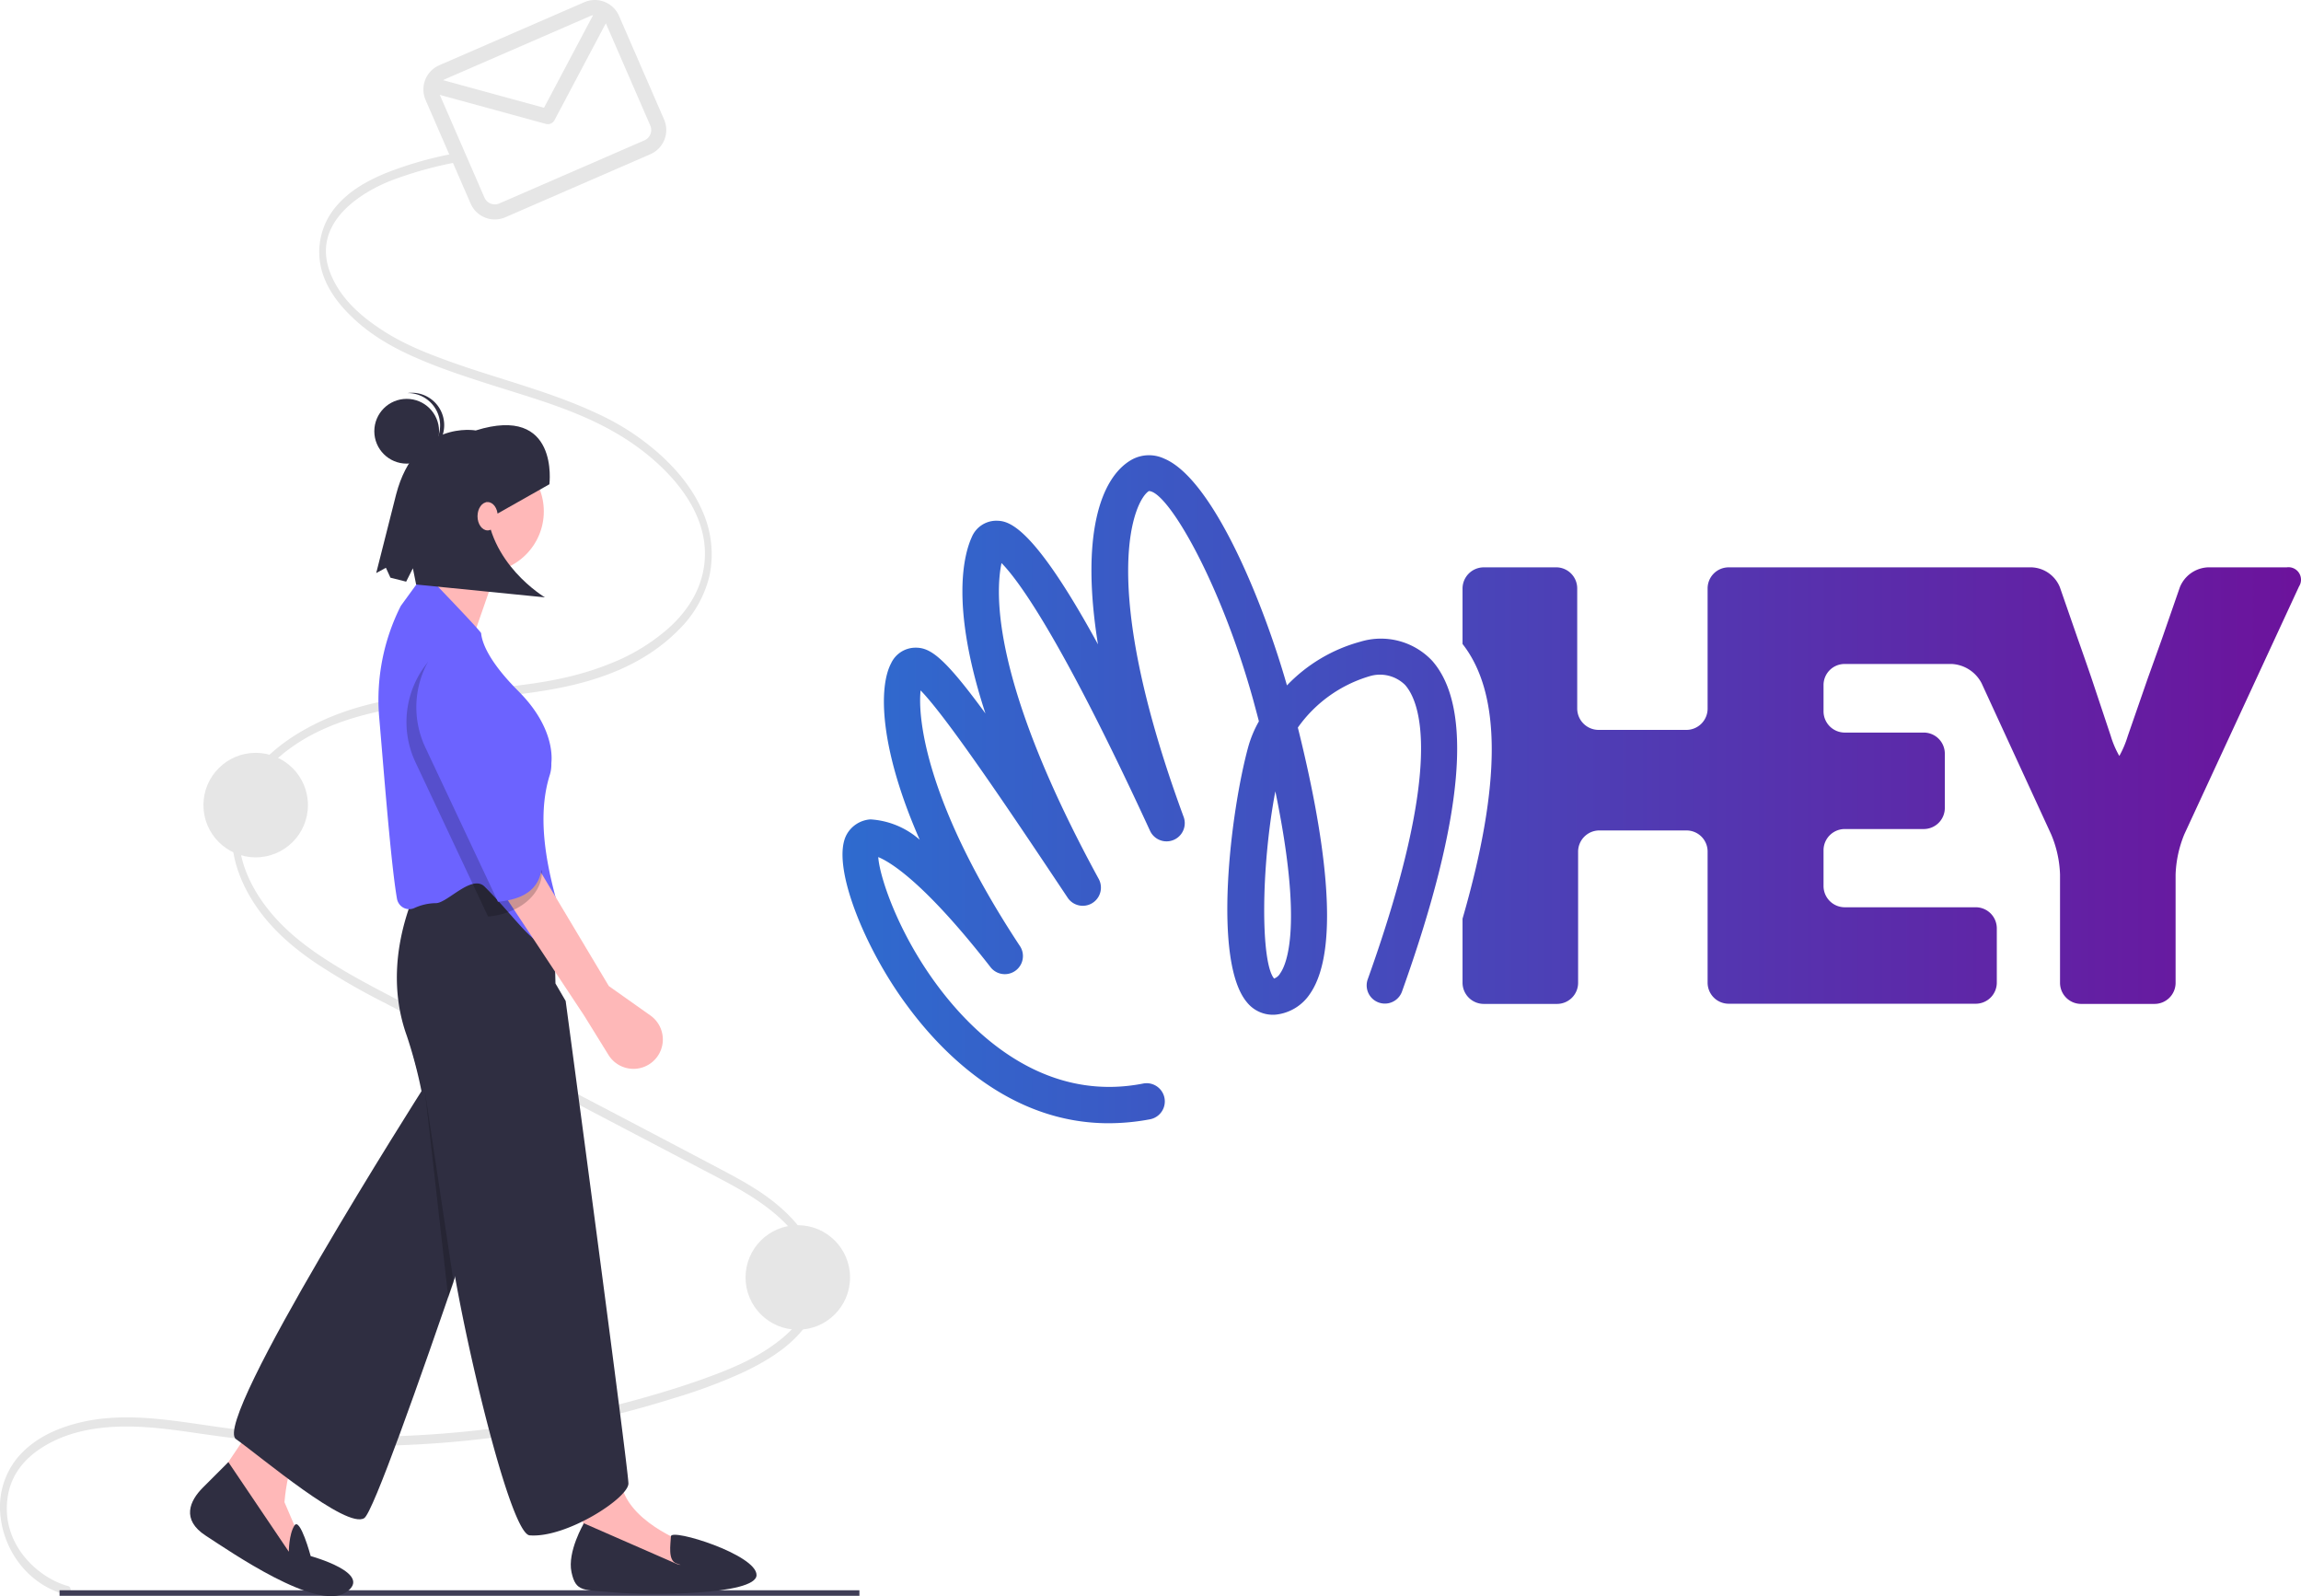 <svg xmlns="http://www.w3.org/2000/svg" xmlns:xlink="http://www.w3.org/1999/xlink" width="932.161" height="646.623" viewBox="0 0 932.161 646.623" role="img" artist="Katerina Limpitsouni" source="https://undraw.co/"><defs><linearGradient id="ae928bff-3575-4039-8931-1ea5500585a1-41" x1="10.07" y1="883.098" x2="23.03" y2="883.098" gradientTransform="matrix(46.94, 0, 0, -24.447, -11.229, 22034.262)" gradientUnits="userSpaceOnUse"><stop offset="0" stop-color="#2d6dd0"/><stop offset="0.99" stop-color="#6c139c"/></linearGradient><linearGradient id="ab16e020-95e2-4019-a7f2-352f369779da-42" x1="14.383" y1="889.089" x2="32.061" y2="889.089" gradientTransform="matrix(34.411, 0, 0, -37.396, -33.411, 33695.057)" xlink:href="#ae928bff-3575-4039-8931-1ea5500585a1-41"/></defs><path d="M161.523,769.214c-12.471-3.368-27.649-17.378-24.399-36.634,1.612-9.55,7.797-15.732,14.21-19.729,8.871-5.529,18.974-7.613,28.71-8.139,11.23-.607,22.447.924,33.593,2.543,11.003,1.598,22.008,3.029,33.06,3.903a426.18,426.18,0,0,0,129.036-9.581q15.65-3.612,31.113-8.474a213.747,213.747,0,0,0,28.579-10.681c12.256-5.884,32.187-17.334,30.562-38.539-.862-11.244-7.483-20.224-14.162-26.48-8.075-7.565-17.42-12.542-26.572-17.375-42.57-22.482-85.224-44.696-127.836-67.042-9.945-5.215-19.956-10.291-29.608-16.403-9.036-5.722-18.031-12.369-25.303-21.559-6.352-8.027-12.027-18.803-11.827-30.85.166-9.99,4.712-18.468,10.28-24.804,13.785-15.686,33.286-22.046,50.91-25.378,21.897-4.139,44.11-4.118,66.021-8.114,17.692-3.227,36.595-9.457,50.984-24.056a45.6,45.6,0,0,0,12.429-21.715,42.678,42.678,0,0,0-2.556-25.768c-3.898-9.31-10.115-16.726-16.652-22.798A99.914,99.914,0,0,0,376.84,294.667c-19.433-9.26-39.868-14.082-59.773-21.188-9.762-3.485-19.623-7.307-28.688-13.293-7.68-5.072-16.046-11.908-20.318-22.074-8.816-20.975,12.215-33.475,24.132-38.211a155.156,155.156,0,0,1,24.941-7.14c1.797-.386,1.034-3.973-.754-3.589a149.217,149.217,0,0,0-26.191,7.648c-7.186,2.986-14.601,6.909-20.245,13.662a28.438,28.438,0,0,0-6.426,22.235c1.495,10.064,7.994,17.818,14.098,23.435,8.072,7.428,17.275,12.278,26.605,16.232,9.827,4.164,19.863,7.41,29.895,10.593,20.047,6.361,40.993,12.03,59.09,25.566,12.659,9.469,29.857,27.223,25.646,49.229-1.869,9.769-7.546,17.406-13.671,23.024a79.603,79.603,0,0,1-24.484,14.887c-40.103,16.139-84.238,4.598-123.308,26.518-13.284,7.453-29.419,21.023-29.549,42.374-.067,11.091,4.378,21.264,9.875,29.304,6.583,9.63,15.108,16.751,23.781,22.703a276.82,276.82,0,0,0,28.399,16.442q16.031,8.42,32.069,16.818l64.884,34.026,32.238,16.906c9.839,5.16,19.931,10.109,28.877,17.683,7.325,6.202,15.979,16.376,15.232,29.01-.594,10.033-7.259,17.274-13.349,22.115-7.887,6.268-16.746,10.323-25.561,13.692-10.167,3.886-20.502,7.11-30.856,10.008a416.592,416.592,0,0,1-64.737,12.671,425.692,425.692,0,0,1-65.765,2.451q-16.637-.67-33.223-2.662c-11.398-1.373-22.746-3.488-34.173-4.426-10.336-.849-20.771-.652-30.95,2.076-8.499,2.278-17.478,6.337-23.93,14.259a31.543,31.543,0,0,0-6.696,21.305,38.256,38.256,0,0,0,7.843,21.112,35.489,35.489,0,0,0,18.972,12.736c1.782.481,2.543-3.105.754-3.589Z" transform="translate(-133.919 -126.689)" fill="#e6e6e6"/><rect x="24.129" y="644.224" width="324.033" height="2.241" fill="#3f3d56"/><circle cx="323.2" cy="517.502" r="21.168" fill="#e6e6e6"/><circle cx="103.581" cy="326.148" r="21.168" fill="#e6e6e6"/><path d="M276.9,686.827s-18.298,24.791-22.43,28.923-5.312,19.478-5.312,19.478l7.083,16.527-4.132,8.264-31.874-31.874,34.235-50.762Z" transform="translate(-133.919 -126.689)" fill="#ffb8b8"/><path d="M354.814,535.131S288.583,736.945,281.5,741.667s-41.966-24.917-52-32,75.734-141.832,75.734-141.832c-13.576-44.269-7.084-54.544-7.084-54.544Z" transform="translate(-133.919 -126.689)" fill="#2f2e41"/><path d="M250.929,755.297s-0-7.083,2.28-10.618,6.574,12.388,6.574,12.388,25.971,7.083,14.166,14.756-46.63-16.527-56.665-23.02-6.493-14.166-1.181-19.478l10.329-10.329Z" transform="translate(-133.919 -126.689)" fill="#2f2e41"/><path d="M376.063,699.813s5.312,15.347,10.034,30.103,27.152,22.43,27.152,22.43l4.132,10.625L404.986,768.873l-36.006-8.854s1.181-11.805,1.181-15.937-18.888-38.957-18.888-38.957Z" transform="translate(-133.919 -126.689)" fill="#ffb8b8"/><circle cx="195.514" cy="207.165" r="24.791" fill="#ffb8b8"/><path d="M315.857,346.839c0,3.542-17.708,30.693-17.708,30.693l25.941,11.578,11.836-34.008Z" transform="translate(-133.919 -126.689)" fill="#ffb8b8"/><path d="M339.467,476.106A18.61,18.61,0,0,1,358.165,494.244l.781,30.853,4.132,7.083S388.5,721.765,388.5,727.667s-25.244,22.181-40,21c-7.3-.584-23.667-67.65-30.161-104.367-4.623-26.139-9.135-54.586-13.666-75.586a186.643,186.643,0,0,0-5.933-22.369c-12.986-36.006,9.444-70.241,9.444-70.241h31.284Z" transform="translate(-133.919 -126.689)" fill="#2f2e41"/><path d="M408.232,760.314s3.246.885-.295-.295-2.361-7.673-2.215-10.973,34.679,7.432,34.679,15.695-44.269,8.264-57.255,7.083-15.937,0-17.708-8.264,5.017-19.774,5.017-19.774Z" transform="translate(-133.919 -126.689)" fill="#2f2e41"/><path d="M310.528,492.556c4.616,0,14.544-11.857,19.74-6.661,3.779,3.779,6.986,7.409,9.815,10.612,8.121,9.194,15.221,17.619,20.155,11.574.746-.914-1.761,1.197.329-.226a5.058,5.058,0,0,0,2.039-5.489c-7.159-22.427-11.616-43.913-5.924-61.859a14.56,14.56,0,0,0,.599-4.391q.001-.326.03-.653c.301-3.312.225-15.173-13.365-28.763-12.421-12.421-14.804-20.053-15.118-23.497-.074-.802-20.096-21.576-20.096-21.576a5.034,5.034,0,0,0-6.029,1.692l-6.413,8.818a84.349,84.349,0,0,0-8.796,44.674c1.736,20.01,4.751,59.581,7.227,73.855a5.215,5.215,0,0,0,1.931,3.289,4.972,4.972,0,0,0,5.089.602A21.435,21.435,0,0,1,310.528,492.556Z" transform="translate(-133.919 -126.689)" fill="#6c63ff"/><path d="M335.383,334.8l-4.45-4.703c.37,24.765,23.735,38.582,23.735,38.582l-52.167-5.201L301.182,356.909l-2.726,5.41-6.369-1.613-1.832-4.005-3.93,2.139,8.065-31.846c7.965-30.38,32.253-25.924,32.253-25.924,34.007-10.636,29.839,21.799,29.839,21.799Z" transform="translate(-133.919 -126.689)" fill="#2f2e41"/><polygon points="181.595 525.642 172.134 441.966 183.767 519.477 181.595 525.642" opacity="0.2" style="isolation:isolate"/><circle cx="164.756" cy="174.699" r="13.117" fill="#2f2e41"/><path d="M300.758,312.015c.273-.001.545.006.821-.011l.028-.002a13.117,13.117,0,0,0-1.711-26.179c-.276.018-.545.06-.815.094a13.101,13.101,0,0,1,1.678,26.098Z" transform="translate(-133.919 -126.689)" fill="#2f2e41"/><ellipse cx="197.549" cy="209.132" rx="4.099" ry="5.739" fill="#ffb8b8"/><path d="M380.563,526.143l16.852,11.926a11.901,11.901,0,0,1,.985,18.651l0,0a11.901,11.901,0,0,1-17.981-2.677l-9.752-15.767L336.35,486.416l14.22-10.462Z" transform="translate(-133.919 -126.689)" fill="#feb8b8"/><path d="M353.5,479.667c.068,9.191-9.016,17.172-21.846,18.326l-29.432-62.535a38.214,38.214,0,0,1,5.14-40.642v0l29.71,36.106C337.996,446.618,344.693,462.887,353.5,479.667Z" transform="translate(-133.919 -126.689)" opacity="0.2"/><path d="M353.5,475.667c.068,9.191-5.016,15.172-17.846,16.326l-29.432-62.535a38.214,38.214,0,0,1,5.14-40.642v0l29.71,36.106C341.996,440.618,344.693,458.887,353.5,475.667Z" transform="translate(-133.919 -126.689)" fill="#6c63ff"/><path id="a85aa9a8-70f8-49a0-91e4-e8ca3e9b5e25-43" data-name="Path 1" d="M1060.289,356.522h-31.912a12.88,12.88,0,0,0-11.361,8.032l-7.236,20.84-5.789,16.137-8.105,23.373a41.249,41.249,0,0,1-3.401,8.032,38.28,38.28,0,0,1-3.473-8.105L981.269,401.604c-1.52-4.486-4.052-11.723-5.644-16.209l-7.236-20.84a12.881,12.881,0,0,0-11.433-8.032H834.229a8.539,8.539,0,0,0-8.539,8.539h0v48.7a8.611,8.611,0,0,1-8.611,8.611H781.477a8.683,8.683,0,0,1-8.611-8.611V365.061a8.539,8.539,0,0,0-8.177-8.539H735.02a8.611,8.611,0,0,0-8.611,8.539V387.566c15.775,20.117,15.775,56.732,0,111.293v25.978a8.611,8.611,0,0,0,8.611,8.539h29.669a8.539,8.539,0,0,0,8.539-8.539h0V471.723a8.611,8.611,0,0,1,8.249-8.611H817.079a8.539,8.539,0,0,1,8.611,8.466l0.0.073v53.114a8.539,8.539,0,0,0,8.539,8.539h100.077a8.539,8.539,0,0,0,8.539-8.539V502.766a8.539,8.539,0,0,0-8.539-8.539H881.192a8.611,8.611,0,0,1-8.539-8.611V471.144a8.611,8.611,0,0,1,8.539-8.611h32.056a8.539,8.539,0,0,0,8.539-8.539h0V431.996a8.539,8.539,0,0,0-8.539-8.539H881.192a8.611,8.611,0,0,1-8.539-8.611V404.281a8.539,8.539,0,0,1,8.466-8.611l.073-0H924.609a14.472,14.472,0,0,1,12.084,7.815l28.149,61.146a45.516,45.516,0,0,1,3.618,16.354v43.852a8.539,8.539,0,0,0,8.539,8.539h29.669a8.539,8.539,0,0,0,8.611-8.466l0-.073V480.985a47.035,47.035,0,0,1,3.546-16.354L1065.282,364.265a5.065,5.065,0,0,0-4.993-7.743Z" transform="translate(-133.919 -126.689)" fill="url(#ae928bff-3575-4039-8931-1ea5500585a1-41)"/><path id="ab32811a-36b8-48f6-a9b0-164845ebe4b4-44" data-name="Path 2" d="M685.09,386.625A64.547,64.547,0,0,0,655.277,404.354c-9.479-33.287-29.886-83.651-49.785-91.9a14.472,14.472,0,0,0-13.315.579c-12.446,7.236-20.551,30.537-13.459,74.678-27.353-50.075-36.905-50.002-41.319-50.075a10.782,10.782,0,0,0-9.841,6.73c-2.967,6.585-8.901,27.136,5.572,71.349-17.439-23.88-22.794-26.919-28.945-26.629a10.927,10.927,0,0,0-9.262,6.296c-5.21,9.841-4.631,34.589,11.578,71.494a33.214,33.214,0,0,0-19.972-8.249,11.94,11.94,0,0,0-9.624,6.151c-6.585,12.084,7.236,46.022,24.314,69.034,13.821,18.887,41.536,47.904,81.769,47.904a90.744,90.744,0,0,0,16.788-1.592,7.374,7.374,0,0,0-2.562-14.523q-.131.023-.26.051c-33.431,6.513-58.613-11.867-73.882-28.366-22.794-24.676-32.78-54.344-33.359-63.389,4.776,1.954,18.525,10.058,45.299,44.358a7.339,7.339,0,1,0,11.94-8.539h0c-37.628-57.094-41.319-91.683-40.089-103.333,11.071,11.289,38.714,52.68,59.554,83.94a7.359,7.359,0,0,0,12.591-7.598C535.59,403.124,537.109,366.942,539.642,354.786c6.513,6.585,23.807,29.524,60.205,108.543a7.374,7.374,0,0,0,13.604-5.644c-35.313-95.88-19.972-128.371-14.111-132.061,7.598,0,28.945,36.615,42.26,84.591.796,2.967,1.592,5.861,2.316,8.683a46.167,46.167,0,0,0-4.342,10.42c-7.236,26.557-14.472,86.835-.507,103.406a13.459,13.459,0,0,0,11.723,4.993,19.031,19.031,0,0,0,13.894-8.539c12.953-18.887,5.355-66.284-4.993-107.747a54.489,54.489,0,0,1,28.945-20.768,14.472,14.472,0,0,1,14.472,3.473c5.934,6.657,16.281,31.55-15.124,119.325a7.37,7.37,0,0,0,13.894,4.921c25.037-69.974,28.945-115.056,12.229-134.015A28.511,28.511,0,0,0,685.09,386.625Zm-32.563,134.377a4.631,4.631,0,0,1-2.46,2.099c-5.427-6.44-5.427-44.575.507-75.836C661.79,501.319,655.277,517.167,652.527,521.002Z" transform="translate(-133.919 -126.689)" fill="url(#ab16e020-95e2-4019-a7f2-352f369779da-42)"/><path d="M370.641,127.574l-58.777,25.552a10.694,10.694,0,0,0-5.538,14.055l18.251,41.983a10.694,10.694,0,0,0,14.055,5.538l58.777-25.552a10.694,10.694,0,0,0,5.538-14.055l-18.251-41.983A10.694,10.694,0,0,0,370.641,127.574Zm2.433,5.598a4.557,4.557,0,0,1,1.099-.316l-19.872,37.492-40.815-11.169a4.58,4.58,0,0,1,.811-.455Zm21.901,50.38L336.199,209.104a4.583,4.583,0,0,1-6.023-2.373l-18.087-41.606,42.96,11.756a3.052,3.052,0,0,0,3.502-1.514l20.799-39.243,18,41.405A4.583,4.583,0,0,1,394.976,183.552Z" transform="translate(-133.919 -126.689)" fill="#e6e6e6"/></svg>
